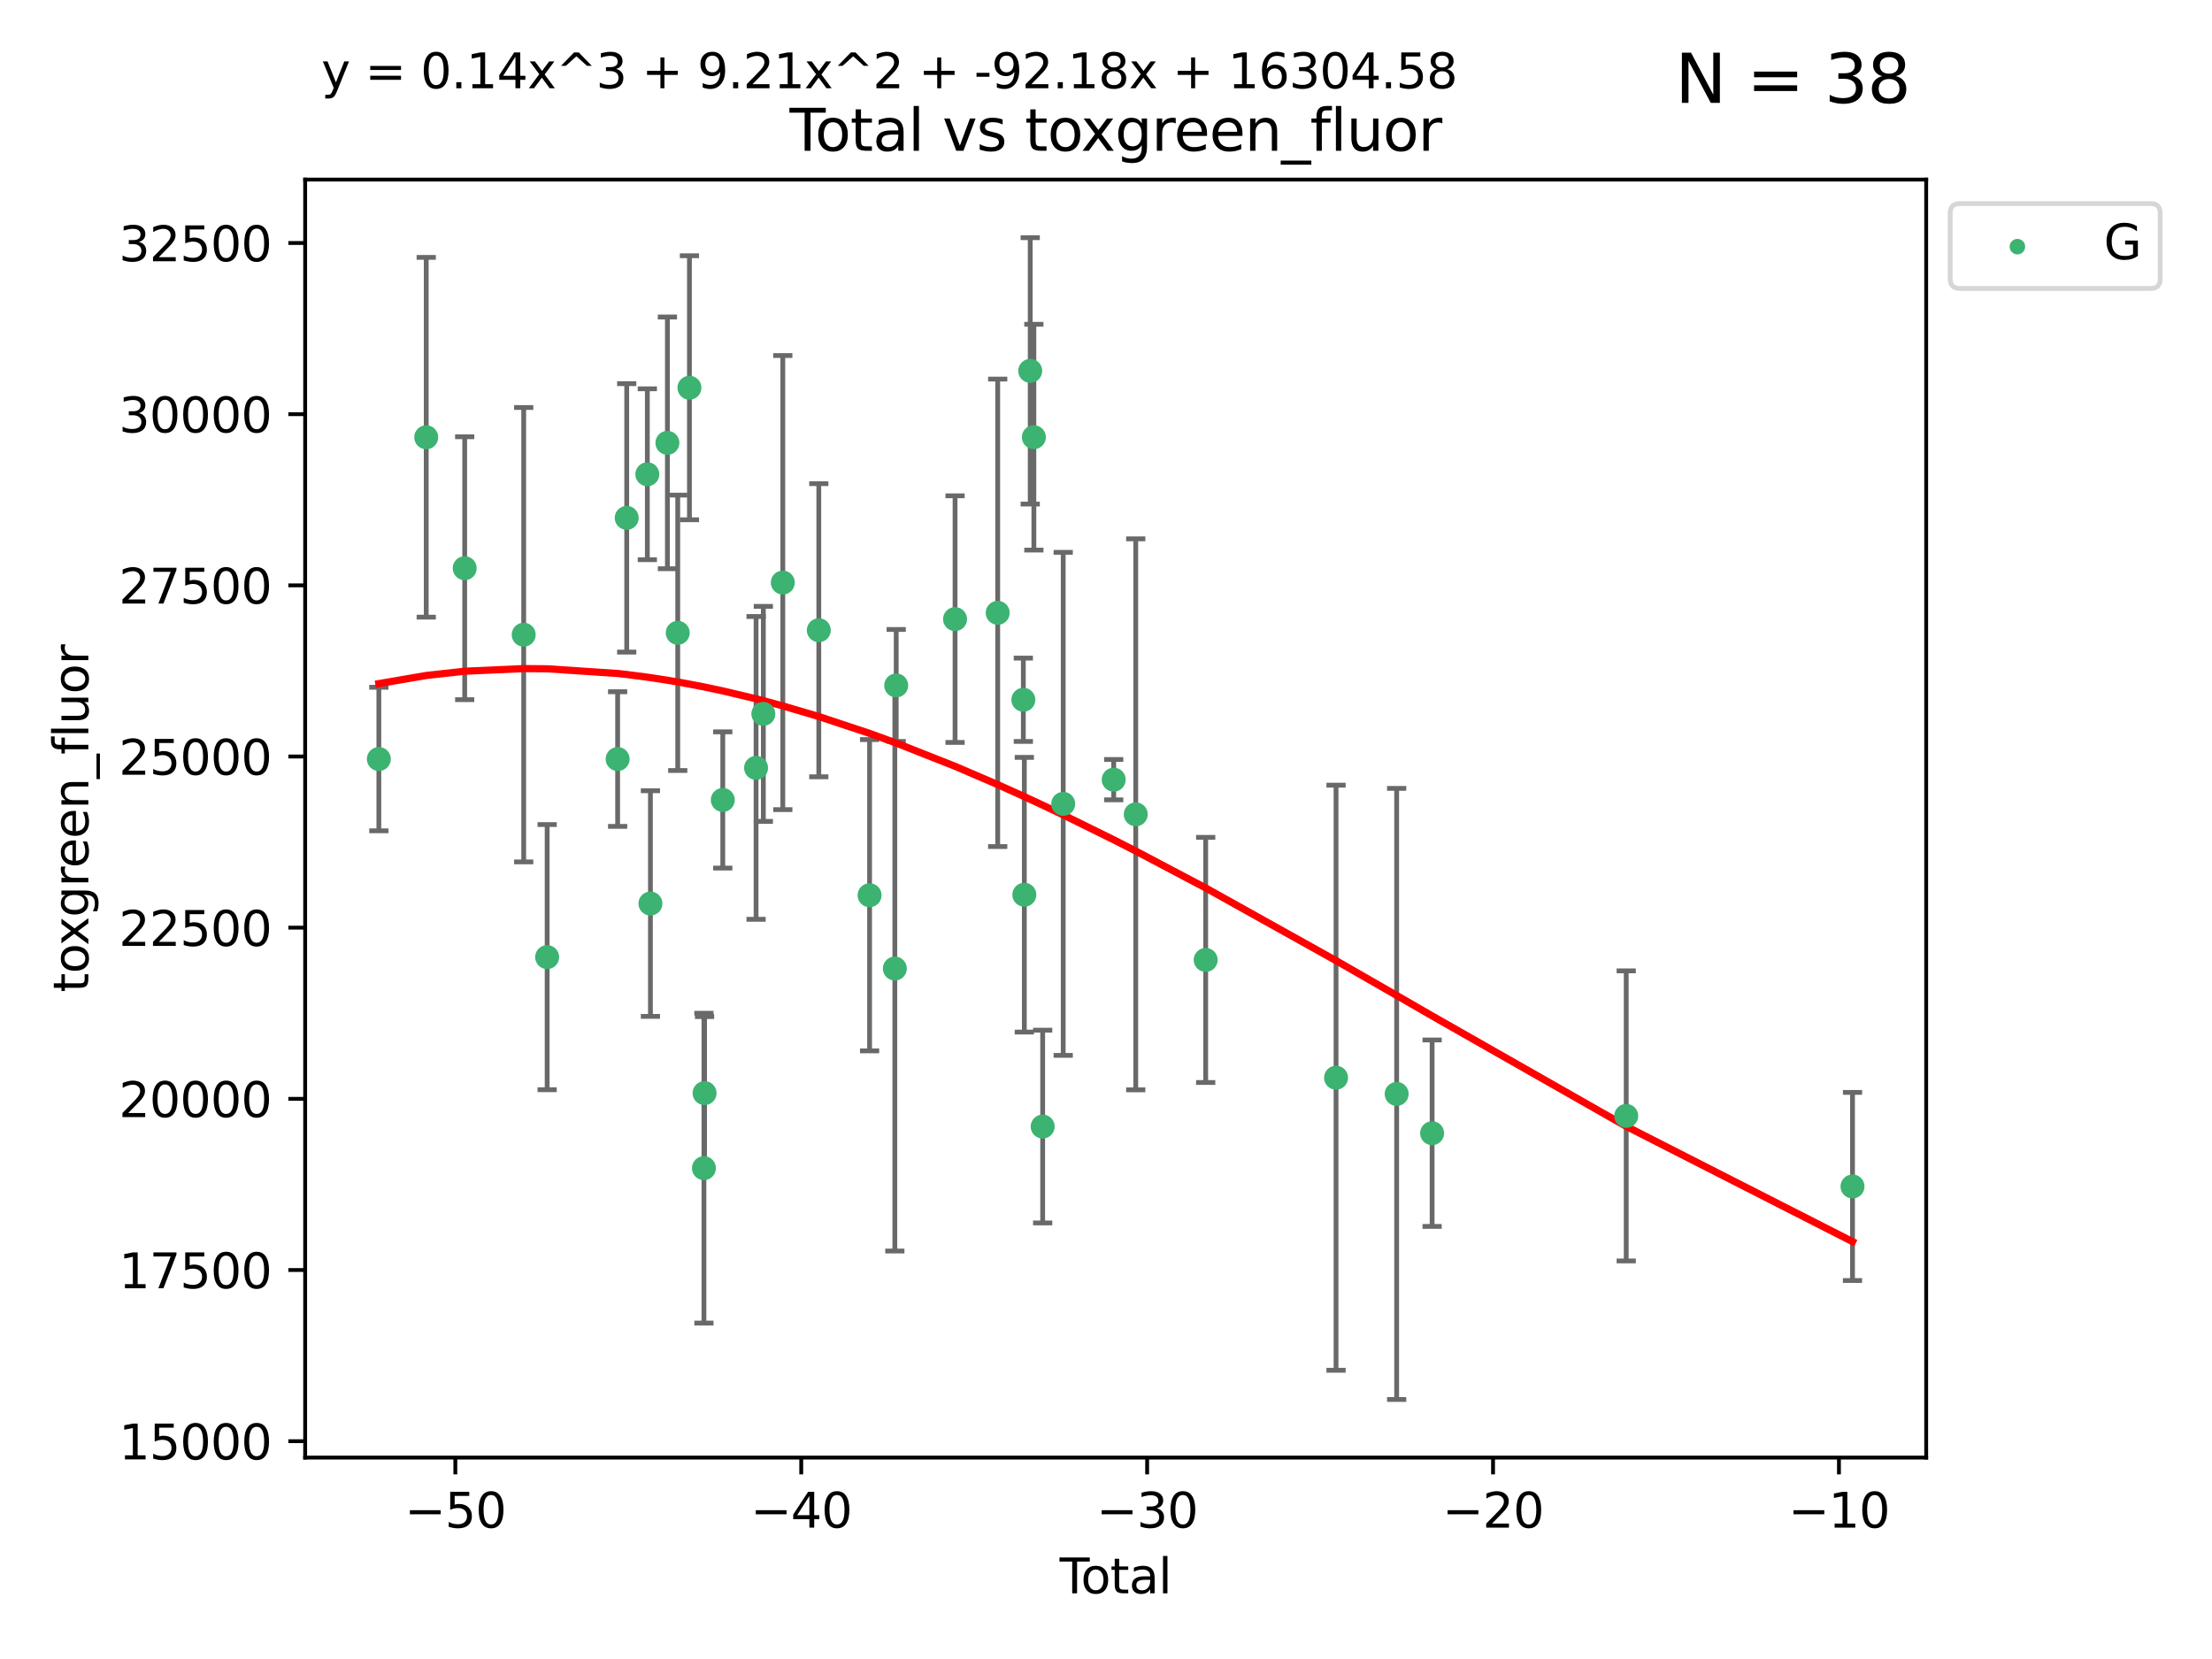 <?xml version="1.0" encoding="utf-8" standalone="no"?>
<!DOCTYPE svg PUBLIC "-//W3C//DTD SVG 1.1//EN"
  "http://www.w3.org/Graphics/SVG/1.1/DTD/svg11.dtd">
<svg xmlns:xlink="http://www.w3.org/1999/xlink" width="460.8pt" height="345.6pt" viewBox="0 0 460.8 345.6" xmlns="http://www.w3.org/2000/svg" version="1.1">
 <defs>
  <style type="text/css">*{stroke-linejoin: round; stroke-linecap: butt}</style>
 </defs>
 <g id="figure_1">
  <g id="patch_1">
   <path d="M 0 345.6 
L 460.8 345.6 
L 460.8 0 
L 0 0 
z
" style="fill: #ffffff"/>
  </g>
  <g id="axes_1">
   <g id="patch_2">
    <path d="M 63.571 303.64 
L 401.26 303.64 
L 401.26 37.411 
L 63.571 37.411 
z
" style="fill: #ffffff"/>
   </g>
   <g id="PathCollection_1">
    <defs>
     <path id="m72b410b4a4" d="M 0 1.118 
C 0.297 1.118 0.581 1 0.791 0.791 
C 1 0.581 1.118 0.297 1.118 0 
C 1.118 -0.297 1 -0.581 0.791 -0.791 
C 0.581 -1 0.297 -1.118 0 -1.118 
C -0.297 -1.118 -0.581 -1 -0.791 -0.791 
C -1 -0.581 -1.118 -0.297 -1.118 0 
C -1.118 0.297 -1 0.581 -0.791 0.791 
C -0.581 1 -0.297 1.118 0 1.118 
z
" style="stroke: #3cb371"/>
    </defs>
    <g clip-path="url(#pe66bef8795)">
     <use xlink:href="#m72b410b4a4" x="78.921" y="158.12" style="fill: #3cb371; stroke: #3cb371"/>
     <use xlink:href="#m72b410b4a4" x="88.792" y="91.091" style="fill: #3cb371; stroke: #3cb371"/>
     <use xlink:href="#m72b410b4a4" x="96.805" y="118.37" style="fill: #3cb371; stroke: #3cb371"/>
     <use xlink:href="#m72b410b4a4" x="109.096" y="132.218" style="fill: #3cb371; stroke: #3cb371"/>
     <use xlink:href="#m72b410b4a4" x="113.98" y="199.386" style="fill: #3cb371; stroke: #3cb371"/>
     <use xlink:href="#m72b410b4a4" x="128.664" y="158.123" style="fill: #3cb371; stroke: #3cb371"/>
     <use xlink:href="#m72b410b4a4" x="130.556" y="107.882" style="fill: #3cb371; stroke: #3cb371"/>
     <use xlink:href="#m72b410b4a4" x="134.852" y="98.795" style="fill: #3cb371; stroke: #3cb371"/>
     <use xlink:href="#m72b410b4a4" x="135.497" y="188.227" style="fill: #3cb371; stroke: #3cb371"/>
     <use xlink:href="#m72b410b4a4" x="139.033" y="92.253" style="fill: #3cb371; stroke: #3cb371"/>
     <use xlink:href="#m72b410b4a4" x="141.185" y="131.827" style="fill: #3cb371; stroke: #3cb371"/>
     <use xlink:href="#m72b410b4a4" x="143.623" y="80.774" style="fill: #3cb371; stroke: #3cb371"/>
     <use xlink:href="#m72b410b4a4" x="146.642" y="243.35" style="fill: #3cb371; stroke: #3cb371"/>
     <use xlink:href="#m72b410b4a4" x="146.775" y="227.716" style="fill: #3cb371; stroke: #3cb371"/>
     <use xlink:href="#m72b410b4a4" x="150.568" y="166.645" style="fill: #3cb371; stroke: #3cb371"/>
     <use xlink:href="#m72b410b4a4" x="157.504" y="159.966" style="fill: #3cb371; stroke: #3cb371"/>
     <use xlink:href="#m72b410b4a4" x="159.019" y="148.714" style="fill: #3cb371; stroke: #3cb371"/>
     <use xlink:href="#m72b410b4a4" x="163.072" y="121.362" style="fill: #3cb371; stroke: #3cb371"/>
     <use xlink:href="#m72b410b4a4" x="170.572" y="131.288" style="fill: #3cb371; stroke: #3cb371"/>
     <use xlink:href="#m72b410b4a4" x="181.15" y="186.492" style="fill: #3cb371; stroke: #3cb371"/>
     <use xlink:href="#m72b410b4a4" x="186.412" y="201.766" style="fill: #3cb371; stroke: #3cb371"/>
     <use xlink:href="#m72b410b4a4" x="186.695" y="142.792" style="fill: #3cb371; stroke: #3cb371"/>
     <use xlink:href="#m72b410b4a4" x="198.955" y="128.973" style="fill: #3cb371; stroke: #3cb371"/>
     <use xlink:href="#m72b410b4a4" x="207.84" y="127.661" style="fill: #3cb371; stroke: #3cb371"/>
     <use xlink:href="#m72b410b4a4" x="213.179" y="145.776" style="fill: #3cb371; stroke: #3cb371"/>
     <use xlink:href="#m72b410b4a4" x="213.387" y="186.388" style="fill: #3cb371; stroke: #3cb371"/>
     <use xlink:href="#m72b410b4a4" x="214.613" y="77.259" style="fill: #3cb371; stroke: #3cb371"/>
     <use xlink:href="#m72b410b4a4" x="215.374" y="91.076" style="fill: #3cb371; stroke: #3cb371"/>
     <use xlink:href="#m72b410b4a4" x="217.208" y="234.684" style="fill: #3cb371; stroke: #3cb371"/>
     <use xlink:href="#m72b410b4a4" x="221.485" y="167.457" style="fill: #3cb371; stroke: #3cb371"/>
     <use xlink:href="#m72b410b4a4" x="232.007" y="162.419" style="fill: #3cb371; stroke: #3cb371"/>
     <use xlink:href="#m72b410b4a4" x="236.597" y="169.642" style="fill: #3cb371; stroke: #3cb371"/>
     <use xlink:href="#m72b410b4a4" x="251.167" y="199.969" style="fill: #3cb371; stroke: #3cb371"/>
     <use xlink:href="#m72b410b4a4" x="278.321" y="224.508" style="fill: #3cb371; stroke: #3cb371"/>
     <use xlink:href="#m72b410b4a4" x="290.95" y="227.887" style="fill: #3cb371; stroke: #3cb371"/>
     <use xlink:href="#m72b410b4a4" x="298.336" y="236.065" style="fill: #3cb371; stroke: #3cb371"/>
     <use xlink:href="#m72b410b4a4" x="338.77" y="232.46" style="fill: #3cb371; stroke: #3cb371"/>
     <use xlink:href="#m72b410b4a4" x="385.911" y="247.161" style="fill: #3cb371; stroke: #3cb371"/>
    </g>
   </g>
   <g id="matplotlib.axis_1">
    <g id="xtick_1">
     <g id="line2d_1">
      <defs>
       <path id="m3bac4d9c6a" d="M 0 0 
L 0 3.5 
" style="stroke: #000000; stroke-width: 0.8"/>
      </defs>
      <g>
       <use xlink:href="#m3bac4d9c6a" x="94.856" y="303.64" style="stroke: #000000; stroke-width: 0.8"/>
      </g>
     </g>
     <g id="text_1">
      <!-- −50 -->
      <g transform="translate(84.304 318.238)scale(0.1 -0.1)">
       <defs>
        <path id="DejaVuSans-2212" d="M 678 2272 
L 4684 2272 
L 4684 1741 
L 678 1741 
L 678 2272 
z
" transform="scale(0.016)"/>
        <path id="DejaVuSans-35" d="M 691 4666 
L 3169 4666 
L 3169 4134 
L 1269 4134 
L 1269 2991 
Q 1406 3038 1543 3061 
Q 1681 3084 1819 3084 
Q 2600 3084 3056 2656 
Q 3513 2228 3513 1497 
Q 3513 744 3044 326 
Q 2575 -91 1722 -91 
Q 1428 -91 1123 -41 
Q 819 9 494 109 
L 494 744 
Q 775 591 1075 516 
Q 1375 441 1709 441 
Q 2250 441 2565 725 
Q 2881 1009 2881 1497 
Q 2881 1984 2565 2268 
Q 2250 2553 1709 2553 
Q 1456 2553 1204 2497 
Q 953 2441 691 2322 
L 691 4666 
z
" transform="scale(0.016)"/>
        <path id="DejaVuSans-30" d="M 2034 4250 
Q 1547 4250 1301 3770 
Q 1056 3291 1056 2328 
Q 1056 1369 1301 889 
Q 1547 409 2034 409 
Q 2525 409 2770 889 
Q 3016 1369 3016 2328 
Q 3016 3291 2770 3770 
Q 2525 4250 2034 4250 
z
M 2034 4750 
Q 2819 4750 3233 4129 
Q 3647 3509 3647 2328 
Q 3647 1150 3233 529 
Q 2819 -91 2034 -91 
Q 1250 -91 836 529 
Q 422 1150 422 2328 
Q 422 3509 836 4129 
Q 1250 4750 2034 4750 
z
" transform="scale(0.016)"/>
       </defs>
       <use xlink:href="#DejaVuSans-2212"/>
       <use xlink:href="#DejaVuSans-35" x="83.789"/>
       <use xlink:href="#DejaVuSans-30" x="147.412"/>
      </g>
     </g>
    </g>
    <g id="xtick_2">
     <g id="line2d_2">
      <g>
       <use xlink:href="#m3bac4d9c6a" x="166.914" y="303.64" style="stroke: #000000; stroke-width: 0.8"/>
      </g>
     </g>
     <g id="text_2">
      <!-- −40 -->
      <g transform="translate(156.361 318.238)scale(0.1 -0.1)">
       <defs>
        <path id="DejaVuSans-34" d="M 2419 4116 
L 825 1625 
L 2419 1625 
L 2419 4116 
z
M 2253 4666 
L 3047 4666 
L 3047 1625 
L 3713 1625 
L 3713 1100 
L 3047 1100 
L 3047 0 
L 2419 0 
L 2419 1100 
L 313 1100 
L 313 1709 
L 2253 4666 
z
" transform="scale(0.016)"/>
       </defs>
       <use xlink:href="#DejaVuSans-2212"/>
       <use xlink:href="#DejaVuSans-34" x="83.789"/>
       <use xlink:href="#DejaVuSans-30" x="147.412"/>
      </g>
     </g>
    </g>
    <g id="xtick_3">
     <g id="line2d_3">
      <g>
       <use xlink:href="#m3bac4d9c6a" x="238.971" y="303.64" style="stroke: #000000; stroke-width: 0.8"/>
      </g>
     </g>
     <g id="text_3">
      <!-- −30 -->
      <g transform="translate(228.419 318.238)scale(0.1 -0.1)">
       <defs>
        <path id="DejaVuSans-33" d="M 2597 2516 
Q 3050 2419 3304 2112 
Q 3559 1806 3559 1356 
Q 3559 666 3084 287 
Q 2609 -91 1734 -91 
Q 1441 -91 1130 -33 
Q 819 25 488 141 
L 488 750 
Q 750 597 1062 519 
Q 1375 441 1716 441 
Q 2309 441 2620 675 
Q 2931 909 2931 1356 
Q 2931 1769 2642 2001 
Q 2353 2234 1838 2234 
L 1294 2234 
L 1294 2753 
L 1863 2753 
Q 2328 2753 2575 2939 
Q 2822 3125 2822 3475 
Q 2822 3834 2567 4026 
Q 2313 4219 1838 4219 
Q 1578 4219 1281 4162 
Q 984 4106 628 3988 
L 628 4550 
Q 988 4650 1302 4700 
Q 1616 4750 1894 4750 
Q 2613 4750 3031 4423 
Q 3450 4097 3450 3541 
Q 3450 3153 3228 2886 
Q 3006 2619 2597 2516 
z
" transform="scale(0.016)"/>
       </defs>
       <use xlink:href="#DejaVuSans-2212"/>
       <use xlink:href="#DejaVuSans-33" x="83.789"/>
       <use xlink:href="#DejaVuSans-30" x="147.412"/>
      </g>
     </g>
    </g>
    <g id="xtick_4">
     <g id="line2d_4">
      <g>
       <use xlink:href="#m3bac4d9c6a" x="311.029" y="303.64" style="stroke: #000000; stroke-width: 0.8"/>
      </g>
     </g>
     <g id="text_4">
      <!-- −20 -->
      <g transform="translate(300.476 318.238)scale(0.1 -0.1)">
       <defs>
        <path id="DejaVuSans-32" d="M 1228 531 
L 3431 531 
L 3431 0 
L 469 0 
L 469 531 
Q 828 903 1448 1529 
Q 2069 2156 2228 2338 
Q 2531 2678 2651 2914 
Q 2772 3150 2772 3378 
Q 2772 3750 2511 3984 
Q 2250 4219 1831 4219 
Q 1534 4219 1204 4116 
Q 875 4013 500 3803 
L 500 4441 
Q 881 4594 1212 4672 
Q 1544 4750 1819 4750 
Q 2544 4750 2975 4387 
Q 3406 4025 3406 3419 
Q 3406 3131 3298 2873 
Q 3191 2616 2906 2266 
Q 2828 2175 2409 1742 
Q 1991 1309 1228 531 
z
" transform="scale(0.016)"/>
       </defs>
       <use xlink:href="#DejaVuSans-2212"/>
       <use xlink:href="#DejaVuSans-32" x="83.789"/>
       <use xlink:href="#DejaVuSans-30" x="147.412"/>
      </g>
     </g>
    </g>
    <g id="xtick_5">
     <g id="line2d_5">
      <g>
       <use xlink:href="#m3bac4d9c6a" x="383.086" y="303.64" style="stroke: #000000; stroke-width: 0.8"/>
      </g>
     </g>
     <g id="text_5">
      <!-- −10 -->
      <g transform="translate(372.534 318.238)scale(0.1 -0.1)">
       <defs>
        <path id="DejaVuSans-31" d="M 794 531 
L 1825 531 
L 1825 4091 
L 703 3866 
L 703 4441 
L 1819 4666 
L 2450 4666 
L 2450 531 
L 3481 531 
L 3481 0 
L 794 0 
L 794 531 
z
" transform="scale(0.016)"/>
       </defs>
       <use xlink:href="#DejaVuSans-2212"/>
       <use xlink:href="#DejaVuSans-31" x="83.789"/>
       <use xlink:href="#DejaVuSans-30" x="147.412"/>
      </g>
     </g>
    </g>
    <g id="text_6">
     <!-- Total -->
     <g transform="translate(220.739 331.917)scale(0.1 -0.1)">
      <defs>
       <path id="DejaVuSans-54" d="M -19 4666 
L 3928 4666 
L 3928 4134 
L 2272 4134 
L 2272 0 
L 1638 0 
L 1638 4134 
L -19 4134 
L -19 4666 
z
" transform="scale(0.016)"/>
       <path id="DejaVuSans-6f" d="M 1959 3097 
Q 1497 3097 1228 2736 
Q 959 2375 959 1747 
Q 959 1119 1226 758 
Q 1494 397 1959 397 
Q 2419 397 2687 759 
Q 2956 1122 2956 1747 
Q 2956 2369 2687 2733 
Q 2419 3097 1959 3097 
z
M 1959 3584 
Q 2709 3584 3137 3096 
Q 3566 2609 3566 1747 
Q 3566 888 3137 398 
Q 2709 -91 1959 -91 
Q 1206 -91 779 398 
Q 353 888 353 1747 
Q 353 2609 779 3096 
Q 1206 3584 1959 3584 
z
" transform="scale(0.016)"/>
       <path id="DejaVuSans-74" d="M 1172 4494 
L 1172 3500 
L 2356 3500 
L 2356 3053 
L 1172 3053 
L 1172 1153 
Q 1172 725 1289 603 
Q 1406 481 1766 481 
L 2356 481 
L 2356 0 
L 1766 0 
Q 1100 0 847 248 
Q 594 497 594 1153 
L 594 3053 
L 172 3053 
L 172 3500 
L 594 3500 
L 594 4494 
L 1172 4494 
z
" transform="scale(0.016)"/>
       <path id="DejaVuSans-61" d="M 2194 1759 
Q 1497 1759 1228 1600 
Q 959 1441 959 1056 
Q 959 750 1161 570 
Q 1363 391 1709 391 
Q 2188 391 2477 730 
Q 2766 1069 2766 1631 
L 2766 1759 
L 2194 1759 
z
M 3341 1997 
L 3341 0 
L 2766 0 
L 2766 531 
Q 2569 213 2275 61 
Q 1981 -91 1556 -91 
Q 1019 -91 701 211 
Q 384 513 384 1019 
Q 384 1609 779 1909 
Q 1175 2209 1959 2209 
L 2766 2209 
L 2766 2266 
Q 2766 2663 2505 2880 
Q 2244 3097 1772 3097 
Q 1472 3097 1187 3025 
Q 903 2953 641 2809 
L 641 3341 
Q 956 3463 1253 3523 
Q 1550 3584 1831 3584 
Q 2591 3584 2966 3190 
Q 3341 2797 3341 1997 
z
" transform="scale(0.016)"/>
       <path id="DejaVuSans-6c" d="M 603 4863 
L 1178 4863 
L 1178 0 
L 603 0 
L 603 4863 
z
" transform="scale(0.016)"/>
      </defs>
      <use xlink:href="#DejaVuSans-54"/>
      <use xlink:href="#DejaVuSans-6f" x="44.084"/>
      <use xlink:href="#DejaVuSans-74" x="105.266"/>
      <use xlink:href="#DejaVuSans-61" x="144.475"/>
      <use xlink:href="#DejaVuSans-6c" x="205.754"/>
     </g>
    </g>
   </g>
   <g id="matplotlib.axis_2">
    <g id="ytick_1">
     <g id="line2d_6">
      <defs>
       <path id="m266302a7b0" d="M 0 0 
L -3.5 0 
" style="stroke: #000000; stroke-width: 0.8"/>
      </defs>
      <g>
       <use xlink:href="#m266302a7b0" x="63.571" y="300.223" style="stroke: #000000; stroke-width: 0.8"/>
      </g>
     </g>
     <g id="text_7">
      <!-- 15000 -->
      <g transform="translate(24.759 304.022)scale(0.1 -0.1)">
       <use xlink:href="#DejaVuSans-31"/>
       <use xlink:href="#DejaVuSans-35" x="63.623"/>
       <use xlink:href="#DejaVuSans-30" x="127.246"/>
       <use xlink:href="#DejaVuSans-30" x="190.869"/>
       <use xlink:href="#DejaVuSans-30" x="254.492"/>
      </g>
     </g>
    </g>
    <g id="ytick_2">
     <g id="line2d_7">
      <g>
       <use xlink:href="#m266302a7b0" x="63.571" y="264.566" style="stroke: #000000; stroke-width: 0.8"/>
      </g>
     </g>
     <g id="text_8">
      <!-- 17500 -->
      <g transform="translate(24.759 268.365)scale(0.1 -0.1)">
       <defs>
        <path id="DejaVuSans-37" d="M 525 4666 
L 3525 4666 
L 3525 4397 
L 1831 0 
L 1172 0 
L 2766 4134 
L 525 4134 
L 525 4666 
z
" transform="scale(0.016)"/>
       </defs>
       <use xlink:href="#DejaVuSans-31"/>
       <use xlink:href="#DejaVuSans-37" x="63.623"/>
       <use xlink:href="#DejaVuSans-35" x="127.246"/>
       <use xlink:href="#DejaVuSans-30" x="190.869"/>
       <use xlink:href="#DejaVuSans-30" x="254.492"/>
      </g>
     </g>
    </g>
    <g id="ytick_3">
     <g id="line2d_8">
      <g>
       <use xlink:href="#m266302a7b0" x="63.571" y="228.908" style="stroke: #000000; stroke-width: 0.8"/>
      </g>
     </g>
     <g id="text_9">
      <!-- 20000 -->
      <g transform="translate(24.759 232.707)scale(0.1 -0.1)">
       <use xlink:href="#DejaVuSans-32"/>
       <use xlink:href="#DejaVuSans-30" x="63.623"/>
       <use xlink:href="#DejaVuSans-30" x="127.246"/>
       <use xlink:href="#DejaVuSans-30" x="190.869"/>
       <use xlink:href="#DejaVuSans-30" x="254.492"/>
      </g>
     </g>
    </g>
    <g id="ytick_4">
     <g id="line2d_9">
      <g>
       <use xlink:href="#m266302a7b0" x="63.571" y="193.251" style="stroke: #000000; stroke-width: 0.8"/>
      </g>
     </g>
     <g id="text_10">
      <!-- 22500 -->
      <g transform="translate(24.759 197.05)scale(0.1 -0.1)">
       <use xlink:href="#DejaVuSans-32"/>
       <use xlink:href="#DejaVuSans-32" x="63.623"/>
       <use xlink:href="#DejaVuSans-35" x="127.246"/>
       <use xlink:href="#DejaVuSans-30" x="190.869"/>
       <use xlink:href="#DejaVuSans-30" x="254.492"/>
      </g>
     </g>
    </g>
    <g id="ytick_5">
     <g id="line2d_10">
      <g>
       <use xlink:href="#m266302a7b0" x="63.571" y="157.593" style="stroke: #000000; stroke-width: 0.8"/>
      </g>
     </g>
     <g id="text_11">
      <!-- 25000 -->
      <g transform="translate(24.759 161.392)scale(0.1 -0.1)">
       <use xlink:href="#DejaVuSans-32"/>
       <use xlink:href="#DejaVuSans-35" x="63.623"/>
       <use xlink:href="#DejaVuSans-30" x="127.246"/>
       <use xlink:href="#DejaVuSans-30" x="190.869"/>
       <use xlink:href="#DejaVuSans-30" x="254.492"/>
      </g>
     </g>
    </g>
    <g id="ytick_6">
     <g id="line2d_11">
      <g>
       <use xlink:href="#m266302a7b0" x="63.571" y="121.935" style="stroke: #000000; stroke-width: 0.8"/>
      </g>
     </g>
     <g id="text_12">
      <!-- 27500 -->
      <g transform="translate(24.759 125.735)scale(0.1 -0.1)">
       <use xlink:href="#DejaVuSans-32"/>
       <use xlink:href="#DejaVuSans-37" x="63.623"/>
       <use xlink:href="#DejaVuSans-35" x="127.246"/>
       <use xlink:href="#DejaVuSans-30" x="190.869"/>
       <use xlink:href="#DejaVuSans-30" x="254.492"/>
      </g>
     </g>
    </g>
    <g id="ytick_7">
     <g id="line2d_12">
      <g>
       <use xlink:href="#m266302a7b0" x="63.571" y="86.278" style="stroke: #000000; stroke-width: 0.8"/>
      </g>
     </g>
     <g id="text_13">
      <!-- 30000 -->
      <g transform="translate(24.759 90.077)scale(0.1 -0.1)">
       <use xlink:href="#DejaVuSans-33"/>
       <use xlink:href="#DejaVuSans-30" x="63.623"/>
       <use xlink:href="#DejaVuSans-30" x="127.246"/>
       <use xlink:href="#DejaVuSans-30" x="190.869"/>
       <use xlink:href="#DejaVuSans-30" x="254.492"/>
      </g>
     </g>
    </g>
    <g id="ytick_8">
     <g id="line2d_13">
      <g>
       <use xlink:href="#m266302a7b0" x="63.571" y="50.62" style="stroke: #000000; stroke-width: 0.8"/>
      </g>
     </g>
     <g id="text_14">
      <!-- 32500 -->
      <g transform="translate(24.759 54.42)scale(0.1 -0.1)">
       <use xlink:href="#DejaVuSans-33"/>
       <use xlink:href="#DejaVuSans-32" x="63.623"/>
       <use xlink:href="#DejaVuSans-35" x="127.246"/>
       <use xlink:href="#DejaVuSans-30" x="190.869"/>
       <use xlink:href="#DejaVuSans-30" x="254.492"/>
      </g>
     </g>
    </g>
    <g id="text_15">
     <!-- toxgreen_fluor -->
     <g transform="translate(18.401 206.72)rotate(-90)scale(0.1 -0.1)">
      <defs>
       <path id="DejaVuSans-78" d="M 3513 3500 
L 2247 1797 
L 3578 0 
L 2900 0 
L 1881 1375 
L 863 0 
L 184 0 
L 1544 1831 
L 300 3500 
L 978 3500 
L 1906 2253 
L 2834 3500 
L 3513 3500 
z
" transform="scale(0.016)"/>
       <path id="DejaVuSans-67" d="M 2906 1791 
Q 2906 2416 2648 2759 
Q 2391 3103 1925 3103 
Q 1463 3103 1205 2759 
Q 947 2416 947 1791 
Q 947 1169 1205 825 
Q 1463 481 1925 481 
Q 2391 481 2648 825 
Q 2906 1169 2906 1791 
z
M 3481 434 
Q 3481 -459 3084 -895 
Q 2688 -1331 1869 -1331 
Q 1566 -1331 1297 -1286 
Q 1028 -1241 775 -1147 
L 775 -588 
Q 1028 -725 1275 -790 
Q 1522 -856 1778 -856 
Q 2344 -856 2625 -561 
Q 2906 -266 2906 331 
L 2906 616 
Q 2728 306 2450 153 
Q 2172 0 1784 0 
Q 1141 0 747 490 
Q 353 981 353 1791 
Q 353 2603 747 3093 
Q 1141 3584 1784 3584 
Q 2172 3584 2450 3431 
Q 2728 3278 2906 2969 
L 2906 3500 
L 3481 3500 
L 3481 434 
z
" transform="scale(0.016)"/>
       <path id="DejaVuSans-72" d="M 2631 2963 
Q 2534 3019 2420 3045 
Q 2306 3072 2169 3072 
Q 1681 3072 1420 2755 
Q 1159 2438 1159 1844 
L 1159 0 
L 581 0 
L 581 3500 
L 1159 3500 
L 1159 2956 
Q 1341 3275 1631 3429 
Q 1922 3584 2338 3584 
Q 2397 3584 2469 3576 
Q 2541 3569 2628 3553 
L 2631 2963 
z
" transform="scale(0.016)"/>
       <path id="DejaVuSans-65" d="M 3597 1894 
L 3597 1613 
L 953 1613 
Q 991 1019 1311 708 
Q 1631 397 2203 397 
Q 2534 397 2845 478 
Q 3156 559 3463 722 
L 3463 178 
Q 3153 47 2828 -22 
Q 2503 -91 2169 -91 
Q 1331 -91 842 396 
Q 353 884 353 1716 
Q 353 2575 817 3079 
Q 1281 3584 2069 3584 
Q 2775 3584 3186 3129 
Q 3597 2675 3597 1894 
z
M 3022 2063 
Q 3016 2534 2758 2815 
Q 2500 3097 2075 3097 
Q 1594 3097 1305 2825 
Q 1016 2553 972 2059 
L 3022 2063 
z
" transform="scale(0.016)"/>
       <path id="DejaVuSans-6e" d="M 3513 2113 
L 3513 0 
L 2938 0 
L 2938 2094 
Q 2938 2591 2744 2837 
Q 2550 3084 2163 3084 
Q 1697 3084 1428 2787 
Q 1159 2491 1159 1978 
L 1159 0 
L 581 0 
L 581 3500 
L 1159 3500 
L 1159 2956 
Q 1366 3272 1645 3428 
Q 1925 3584 2291 3584 
Q 2894 3584 3203 3211 
Q 3513 2838 3513 2113 
z
" transform="scale(0.016)"/>
       <path id="DejaVuSans-5f" d="M 3263 -1063 
L 3263 -1509 
L -63 -1509 
L -63 -1063 
L 3263 -1063 
z
" transform="scale(0.016)"/>
       <path id="DejaVuSans-66" d="M 2375 4863 
L 2375 4384 
L 1825 4384 
Q 1516 4384 1395 4259 
Q 1275 4134 1275 3809 
L 1275 3500 
L 2222 3500 
L 2222 3053 
L 1275 3053 
L 1275 0 
L 697 0 
L 697 3053 
L 147 3053 
L 147 3500 
L 697 3500 
L 697 3744 
Q 697 4328 969 4595 
Q 1241 4863 1831 4863 
L 2375 4863 
z
" transform="scale(0.016)"/>
       <path id="DejaVuSans-75" d="M 544 1381 
L 544 3500 
L 1119 3500 
L 1119 1403 
Q 1119 906 1312 657 
Q 1506 409 1894 409 
Q 2359 409 2629 706 
Q 2900 1003 2900 1516 
L 2900 3500 
L 3475 3500 
L 3475 0 
L 2900 0 
L 2900 538 
Q 2691 219 2414 64 
Q 2138 -91 1772 -91 
Q 1169 -91 856 284 
Q 544 659 544 1381 
z
M 1991 3584 
L 1991 3584 
z
" transform="scale(0.016)"/>
      </defs>
      <use xlink:href="#DejaVuSans-74"/>
      <use xlink:href="#DejaVuSans-6f" x="39.209"/>
      <use xlink:href="#DejaVuSans-78" x="97.266"/>
      <use xlink:href="#DejaVuSans-67" x="156.445"/>
      <use xlink:href="#DejaVuSans-72" x="219.922"/>
      <use xlink:href="#DejaVuSans-65" x="258.785"/>
      <use xlink:href="#DejaVuSans-65" x="320.309"/>
      <use xlink:href="#DejaVuSans-6e" x="381.832"/>
      <use xlink:href="#DejaVuSans-5f" x="445.211"/>
      <use xlink:href="#DejaVuSans-66" x="495.211"/>
      <use xlink:href="#DejaVuSans-6c" x="530.416"/>
      <use xlink:href="#DejaVuSans-75" x="558.199"/>
      <use xlink:href="#DejaVuSans-6f" x="621.578"/>
      <use xlink:href="#DejaVuSans-72" x="682.76"/>
     </g>
    </g>
   </g>
   <g id="LineCollection_1">
    <path d="M 78.921 173.073 
L 78.921 143.168 
" clip-path="url(#pe66bef8795)" style="fill: none; stroke: #696969"/>
    <path d="M 88.792 128.563 
L 88.792 53.62 
" clip-path="url(#pe66bef8795)" style="fill: none; stroke: #696969"/>
    <path d="M 96.805 145.753 
L 96.805 90.988 
" clip-path="url(#pe66bef8795)" style="fill: none; stroke: #696969"/>
    <path d="M 109.096 179.547 
L 109.096 84.889 
" clip-path="url(#pe66bef8795)" style="fill: none; stroke: #696969"/>
    <path d="M 113.98 227.007 
L 113.98 171.764 
" clip-path="url(#pe66bef8795)" style="fill: none; stroke: #696969"/>
    <path d="M 128.664 172.145 
L 128.664 144.102 
" clip-path="url(#pe66bef8795)" style="fill: none; stroke: #696969"/>
    <path d="M 130.556 135.845 
L 130.556 79.919 
" clip-path="url(#pe66bef8795)" style="fill: none; stroke: #696969"/>
    <path d="M 134.852 116.597 
L 134.852 80.993 
" clip-path="url(#pe66bef8795)" style="fill: none; stroke: #696969"/>
    <path d="M 135.497 211.729 
L 135.497 164.724 
" clip-path="url(#pe66bef8795)" style="fill: none; stroke: #696969"/>
    <path d="M 139.033 118.473 
L 139.033 66.034 
" clip-path="url(#pe66bef8795)" style="fill: none; stroke: #696969"/>
    <path d="M 141.185 160.515 
L 141.185 103.139 
" clip-path="url(#pe66bef8795)" style="fill: none; stroke: #696969"/>
    <path d="M 143.623 108.274 
L 143.623 53.274 
" clip-path="url(#pe66bef8795)" style="fill: none; stroke: #696969"/>
    <path d="M 146.642 275.621 
L 146.642 211.08 
" clip-path="url(#pe66bef8795)" style="fill: none; stroke: #696969"/>
    <path d="M 146.775 243.655 
L 146.775 211.778 
" clip-path="url(#pe66bef8795)" style="fill: none; stroke: #696969"/>
    <path d="M 150.568 180.834 
L 150.568 152.456 
" clip-path="url(#pe66bef8795)" style="fill: none; stroke: #696969"/>
    <path d="M 157.504 191.509 
L 157.504 128.424 
" clip-path="url(#pe66bef8795)" style="fill: none; stroke: #696969"/>
    <path d="M 159.019 171.111 
L 159.019 126.317 
" clip-path="url(#pe66bef8795)" style="fill: none; stroke: #696969"/>
    <path d="M 163.072 168.659 
L 163.072 74.066 
" clip-path="url(#pe66bef8795)" style="fill: none; stroke: #696969"/>
    <path d="M 170.572 161.82 
L 170.572 100.756 
" clip-path="url(#pe66bef8795)" style="fill: none; stroke: #696969"/>
    <path d="M 181.15 218.918 
L 181.15 154.067 
" clip-path="url(#pe66bef8795)" style="fill: none; stroke: #696969"/>
    <path d="M 186.412 260.606 
L 186.412 142.926 
" clip-path="url(#pe66bef8795)" style="fill: none; stroke: #696969"/>
    <path d="M 186.695 154.452 
L 186.695 131.132 
" clip-path="url(#pe66bef8795)" style="fill: none; stroke: #696969"/>
    <path d="M 198.955 154.659 
L 198.955 103.287 
" clip-path="url(#pe66bef8795)" style="fill: none; stroke: #696969"/>
    <path d="M 207.84 176.351 
L 207.84 78.971 
" clip-path="url(#pe66bef8795)" style="fill: none; stroke: #696969"/>
    <path d="M 213.179 154.455 
L 213.179 137.098 
" clip-path="url(#pe66bef8795)" style="fill: none; stroke: #696969"/>
    <path d="M 213.387 214.996 
L 213.387 157.779 
" clip-path="url(#pe66bef8795)" style="fill: none; stroke: #696969"/>
    <path d="M 214.613 105.006 
L 214.613 49.513 
" clip-path="url(#pe66bef8795)" style="fill: none; stroke: #696969"/>
    <path d="M 215.374 114.594 
L 215.374 67.557 
" clip-path="url(#pe66bef8795)" style="fill: none; stroke: #696969"/>
    <path d="M 217.208 254.763 
L 217.208 214.606 
" clip-path="url(#pe66bef8795)" style="fill: none; stroke: #696969"/>
    <path d="M 221.485 219.853 
L 221.485 115.061 
" clip-path="url(#pe66bef8795)" style="fill: none; stroke: #696969"/>
    <path d="M 232.007 166.621 
L 232.007 158.217 
" clip-path="url(#pe66bef8795)" style="fill: none; stroke: #696969"/>
    <path d="M 236.597 227.034 
L 236.597 112.25 
" clip-path="url(#pe66bef8795)" style="fill: none; stroke: #696969"/>
    <path d="M 251.167 225.502 
L 251.167 174.435 
" clip-path="url(#pe66bef8795)" style="fill: none; stroke: #696969"/>
    <path d="M 278.321 285.451 
L 278.321 163.564 
" clip-path="url(#pe66bef8795)" style="fill: none; stroke: #696969"/>
    <path d="M 290.95 291.539 
L 290.95 164.235 
" clip-path="url(#pe66bef8795)" style="fill: none; stroke: #696969"/>
    <path d="M 298.336 255.485 
L 298.336 216.646 
" clip-path="url(#pe66bef8795)" style="fill: none; stroke: #696969"/>
    <path d="M 338.77 262.671 
L 338.77 202.249 
" clip-path="url(#pe66bef8795)" style="fill: none; stroke: #696969"/>
    <path d="M 385.911 266.753 
L 385.911 227.569 
" clip-path="url(#pe66bef8795)" style="fill: none; stroke: #696969"/>
   </g>
   <g id="line2d_14">
    <defs>
     <path id="m60706dbec3" d="M 2 0 
L -2 -0 
" style="stroke: #696969"/>
    </defs>
    <g clip-path="url(#pe66bef8795)">
     <use xlink:href="#m60706dbec3" x="78.921" y="173.073" style="fill: #696969; stroke: #696969"/>
     <use xlink:href="#m60706dbec3" x="88.792" y="128.563" style="fill: #696969; stroke: #696969"/>
     <use xlink:href="#m60706dbec3" x="96.805" y="145.753" style="fill: #696969; stroke: #696969"/>
     <use xlink:href="#m60706dbec3" x="109.096" y="179.547" style="fill: #696969; stroke: #696969"/>
     <use xlink:href="#m60706dbec3" x="113.98" y="227.007" style="fill: #696969; stroke: #696969"/>
     <use xlink:href="#m60706dbec3" x="128.664" y="172.145" style="fill: #696969; stroke: #696969"/>
     <use xlink:href="#m60706dbec3" x="130.556" y="135.845" style="fill: #696969; stroke: #696969"/>
     <use xlink:href="#m60706dbec3" x="134.852" y="116.597" style="fill: #696969; stroke: #696969"/>
     <use xlink:href="#m60706dbec3" x="135.497" y="211.729" style="fill: #696969; stroke: #696969"/>
     <use xlink:href="#m60706dbec3" x="139.033" y="118.473" style="fill: #696969; stroke: #696969"/>
     <use xlink:href="#m60706dbec3" x="141.185" y="160.515" style="fill: #696969; stroke: #696969"/>
     <use xlink:href="#m60706dbec3" x="143.623" y="108.274" style="fill: #696969; stroke: #696969"/>
     <use xlink:href="#m60706dbec3" x="146.642" y="275.621" style="fill: #696969; stroke: #696969"/>
     <use xlink:href="#m60706dbec3" x="146.775" y="243.655" style="fill: #696969; stroke: #696969"/>
     <use xlink:href="#m60706dbec3" x="150.568" y="180.834" style="fill: #696969; stroke: #696969"/>
     <use xlink:href="#m60706dbec3" x="157.504" y="191.509" style="fill: #696969; stroke: #696969"/>
     <use xlink:href="#m60706dbec3" x="159.019" y="171.111" style="fill: #696969; stroke: #696969"/>
     <use xlink:href="#m60706dbec3" x="163.072" y="168.659" style="fill: #696969; stroke: #696969"/>
     <use xlink:href="#m60706dbec3" x="170.572" y="161.82" style="fill: #696969; stroke: #696969"/>
     <use xlink:href="#m60706dbec3" x="181.15" y="218.918" style="fill: #696969; stroke: #696969"/>
     <use xlink:href="#m60706dbec3" x="186.412" y="260.606" style="fill: #696969; stroke: #696969"/>
     <use xlink:href="#m60706dbec3" x="186.695" y="154.452" style="fill: #696969; stroke: #696969"/>
     <use xlink:href="#m60706dbec3" x="198.955" y="154.659" style="fill: #696969; stroke: #696969"/>
     <use xlink:href="#m60706dbec3" x="207.84" y="176.351" style="fill: #696969; stroke: #696969"/>
     <use xlink:href="#m60706dbec3" x="213.179" y="154.455" style="fill: #696969; stroke: #696969"/>
     <use xlink:href="#m60706dbec3" x="213.387" y="214.996" style="fill: #696969; stroke: #696969"/>
     <use xlink:href="#m60706dbec3" x="214.613" y="105.006" style="fill: #696969; stroke: #696969"/>
     <use xlink:href="#m60706dbec3" x="215.374" y="114.594" style="fill: #696969; stroke: #696969"/>
     <use xlink:href="#m60706dbec3" x="217.208" y="254.763" style="fill: #696969; stroke: #696969"/>
     <use xlink:href="#m60706dbec3" x="221.485" y="219.853" style="fill: #696969; stroke: #696969"/>
     <use xlink:href="#m60706dbec3" x="232.007" y="166.621" style="fill: #696969; stroke: #696969"/>
     <use xlink:href="#m60706dbec3" x="236.597" y="227.034" style="fill: #696969; stroke: #696969"/>
     <use xlink:href="#m60706dbec3" x="251.167" y="225.502" style="fill: #696969; stroke: #696969"/>
     <use xlink:href="#m60706dbec3" x="278.321" y="285.451" style="fill: #696969; stroke: #696969"/>
     <use xlink:href="#m60706dbec3" x="290.95" y="291.539" style="fill: #696969; stroke: #696969"/>
     <use xlink:href="#m60706dbec3" x="298.336" y="255.485" style="fill: #696969; stroke: #696969"/>
     <use xlink:href="#m60706dbec3" x="338.77" y="262.671" style="fill: #696969; stroke: #696969"/>
     <use xlink:href="#m60706dbec3" x="385.911" y="266.753" style="fill: #696969; stroke: #696969"/>
    </g>
   </g>
   <g id="line2d_15">
    <g clip-path="url(#pe66bef8795)">
     <use xlink:href="#m60706dbec3" x="78.921" y="143.168" style="fill: #696969; stroke: #696969"/>
     <use xlink:href="#m60706dbec3" x="88.792" y="53.62" style="fill: #696969; stroke: #696969"/>
     <use xlink:href="#m60706dbec3" x="96.805" y="90.988" style="fill: #696969; stroke: #696969"/>
     <use xlink:href="#m60706dbec3" x="109.096" y="84.889" style="fill: #696969; stroke: #696969"/>
     <use xlink:href="#m60706dbec3" x="113.98" y="171.764" style="fill: #696969; stroke: #696969"/>
     <use xlink:href="#m60706dbec3" x="128.664" y="144.102" style="fill: #696969; stroke: #696969"/>
     <use xlink:href="#m60706dbec3" x="130.556" y="79.919" style="fill: #696969; stroke: #696969"/>
     <use xlink:href="#m60706dbec3" x="134.852" y="80.993" style="fill: #696969; stroke: #696969"/>
     <use xlink:href="#m60706dbec3" x="135.497" y="164.724" style="fill: #696969; stroke: #696969"/>
     <use xlink:href="#m60706dbec3" x="139.033" y="66.034" style="fill: #696969; stroke: #696969"/>
     <use xlink:href="#m60706dbec3" x="141.185" y="103.139" style="fill: #696969; stroke: #696969"/>
     <use xlink:href="#m60706dbec3" x="143.623" y="53.274" style="fill: #696969; stroke: #696969"/>
     <use xlink:href="#m60706dbec3" x="146.642" y="211.08" style="fill: #696969; stroke: #696969"/>
     <use xlink:href="#m60706dbec3" x="146.775" y="211.778" style="fill: #696969; stroke: #696969"/>
     <use xlink:href="#m60706dbec3" x="150.568" y="152.456" style="fill: #696969; stroke: #696969"/>
     <use xlink:href="#m60706dbec3" x="157.504" y="128.424" style="fill: #696969; stroke: #696969"/>
     <use xlink:href="#m60706dbec3" x="159.019" y="126.317" style="fill: #696969; stroke: #696969"/>
     <use xlink:href="#m60706dbec3" x="163.072" y="74.066" style="fill: #696969; stroke: #696969"/>
     <use xlink:href="#m60706dbec3" x="170.572" y="100.756" style="fill: #696969; stroke: #696969"/>
     <use xlink:href="#m60706dbec3" x="181.15" y="154.067" style="fill: #696969; stroke: #696969"/>
     <use xlink:href="#m60706dbec3" x="186.412" y="142.926" style="fill: #696969; stroke: #696969"/>
     <use xlink:href="#m60706dbec3" x="186.695" y="131.132" style="fill: #696969; stroke: #696969"/>
     <use xlink:href="#m60706dbec3" x="198.955" y="103.287" style="fill: #696969; stroke: #696969"/>
     <use xlink:href="#m60706dbec3" x="207.84" y="78.971" style="fill: #696969; stroke: #696969"/>
     <use xlink:href="#m60706dbec3" x="213.179" y="137.098" style="fill: #696969; stroke: #696969"/>
     <use xlink:href="#m60706dbec3" x="213.387" y="157.779" style="fill: #696969; stroke: #696969"/>
     <use xlink:href="#m60706dbec3" x="214.613" y="49.513" style="fill: #696969; stroke: #696969"/>
     <use xlink:href="#m60706dbec3" x="215.374" y="67.557" style="fill: #696969; stroke: #696969"/>
     <use xlink:href="#m60706dbec3" x="217.208" y="214.606" style="fill: #696969; stroke: #696969"/>
     <use xlink:href="#m60706dbec3" x="221.485" y="115.061" style="fill: #696969; stroke: #696969"/>
     <use xlink:href="#m60706dbec3" x="232.007" y="158.217" style="fill: #696969; stroke: #696969"/>
     <use xlink:href="#m60706dbec3" x="236.597" y="112.25" style="fill: #696969; stroke: #696969"/>
     <use xlink:href="#m60706dbec3" x="251.167" y="174.435" style="fill: #696969; stroke: #696969"/>
     <use xlink:href="#m60706dbec3" x="278.321" y="163.564" style="fill: #696969; stroke: #696969"/>
     <use xlink:href="#m60706dbec3" x="290.95" y="164.235" style="fill: #696969; stroke: #696969"/>
     <use xlink:href="#m60706dbec3" x="298.336" y="216.646" style="fill: #696969; stroke: #696969"/>
     <use xlink:href="#m60706dbec3" x="338.77" y="202.249" style="fill: #696969; stroke: #696969"/>
     <use xlink:href="#m60706dbec3" x="385.911" y="227.569" style="fill: #696969; stroke: #696969"/>
    </g>
   </g>
   <g id="line2d_16">
    <path d="M 78.921 142.41 
L 88.792 140.715 
L 96.805 139.828 
L 109.096 139.279 
L 113.98 139.322 
L 128.664 140.296 
L 130.556 140.51 
L 134.852 141.069 
L 135.497 141.161 
L 139.033 141.706 
L 141.185 142.07 
L 143.623 142.51 
L 146.642 143.098 
L 146.775 143.124 
L 150.568 143.928 
L 157.504 145.574 
L 159.019 145.964 
L 163.072 147.056 
L 170.572 149.267 
L 181.15 152.779 
L 186.412 154.688 
L 186.695 154.793 
L 198.955 159.635 
L 207.84 163.452 
L 213.179 165.859 
L 213.387 165.954 
L 214.613 166.519 
L 215.374 166.871 
L 217.208 167.727 
L 221.485 169.759 
L 232.007 174.945 
L 236.597 177.285 
L 251.167 184.979 
L 278.321 200.119 
L 290.95 207.367 
L 298.336 211.63 
L 338.77 234.639 
L 385.911 258.653 
" clip-path="url(#pe66bef8795)" style="fill: none; stroke: #ff0000; stroke-width: 1.5; stroke-linecap: square"/>
   </g>
   <g id="line2d_17">
    <defs>
     <path id="m6912e4f9e8" d="M 0 2 
C 0.53 2 1.039 1.789 1.414 1.414 
C 1.789 1.039 2 0.53 2 0 
C 2 -0.53 1.789 -1.039 1.414 -1.414 
C 1.039 -1.789 0.53 -2 0 -2 
C -0.53 -2 -1.039 -1.789 -1.414 -1.414 
C -1.789 -1.039 -2 -0.53 -2 0 
C -2 0.53 -1.789 1.039 -1.414 1.414 
C -1.039 1.789 -0.53 2 0 2 
z
" style="stroke: #3cb371"/>
    </defs>
    <g clip-path="url(#pe66bef8795)">
     <use xlink:href="#m6912e4f9e8" x="78.921" y="158.12" style="fill: #3cb371; stroke: #3cb371"/>
     <use xlink:href="#m6912e4f9e8" x="88.792" y="91.091" style="fill: #3cb371; stroke: #3cb371"/>
     <use xlink:href="#m6912e4f9e8" x="96.805" y="118.37" style="fill: #3cb371; stroke: #3cb371"/>
     <use xlink:href="#m6912e4f9e8" x="109.096" y="132.218" style="fill: #3cb371; stroke: #3cb371"/>
     <use xlink:href="#m6912e4f9e8" x="113.98" y="199.386" style="fill: #3cb371; stroke: #3cb371"/>
     <use xlink:href="#m6912e4f9e8" x="128.664" y="158.123" style="fill: #3cb371; stroke: #3cb371"/>
     <use xlink:href="#m6912e4f9e8" x="130.556" y="107.882" style="fill: #3cb371; stroke: #3cb371"/>
     <use xlink:href="#m6912e4f9e8" x="134.852" y="98.795" style="fill: #3cb371; stroke: #3cb371"/>
     <use xlink:href="#m6912e4f9e8" x="135.497" y="188.227" style="fill: #3cb371; stroke: #3cb371"/>
     <use xlink:href="#m6912e4f9e8" x="139.033" y="92.253" style="fill: #3cb371; stroke: #3cb371"/>
     <use xlink:href="#m6912e4f9e8" x="141.185" y="131.827" style="fill: #3cb371; stroke: #3cb371"/>
     <use xlink:href="#m6912e4f9e8" x="143.623" y="80.774" style="fill: #3cb371; stroke: #3cb371"/>
     <use xlink:href="#m6912e4f9e8" x="146.642" y="243.35" style="fill: #3cb371; stroke: #3cb371"/>
     <use xlink:href="#m6912e4f9e8" x="146.775" y="227.716" style="fill: #3cb371; stroke: #3cb371"/>
     <use xlink:href="#m6912e4f9e8" x="150.568" y="166.645" style="fill: #3cb371; stroke: #3cb371"/>
     <use xlink:href="#m6912e4f9e8" x="157.504" y="159.966" style="fill: #3cb371; stroke: #3cb371"/>
     <use xlink:href="#m6912e4f9e8" x="159.019" y="148.714" style="fill: #3cb371; stroke: #3cb371"/>
     <use xlink:href="#m6912e4f9e8" x="163.072" y="121.362" style="fill: #3cb371; stroke: #3cb371"/>
     <use xlink:href="#m6912e4f9e8" x="170.572" y="131.288" style="fill: #3cb371; stroke: #3cb371"/>
     <use xlink:href="#m6912e4f9e8" x="181.15" y="186.492" style="fill: #3cb371; stroke: #3cb371"/>
     <use xlink:href="#m6912e4f9e8" x="186.412" y="201.766" style="fill: #3cb371; stroke: #3cb371"/>
     <use xlink:href="#m6912e4f9e8" x="186.695" y="142.792" style="fill: #3cb371; stroke: #3cb371"/>
     <use xlink:href="#m6912e4f9e8" x="198.955" y="128.973" style="fill: #3cb371; stroke: #3cb371"/>
     <use xlink:href="#m6912e4f9e8" x="207.84" y="127.661" style="fill: #3cb371; stroke: #3cb371"/>
     <use xlink:href="#m6912e4f9e8" x="213.179" y="145.776" style="fill: #3cb371; stroke: #3cb371"/>
     <use xlink:href="#m6912e4f9e8" x="213.387" y="186.388" style="fill: #3cb371; stroke: #3cb371"/>
     <use xlink:href="#m6912e4f9e8" x="214.613" y="77.259" style="fill: #3cb371; stroke: #3cb371"/>
     <use xlink:href="#m6912e4f9e8" x="215.374" y="91.076" style="fill: #3cb371; stroke: #3cb371"/>
     <use xlink:href="#m6912e4f9e8" x="217.208" y="234.684" style="fill: #3cb371; stroke: #3cb371"/>
     <use xlink:href="#m6912e4f9e8" x="221.485" y="167.457" style="fill: #3cb371; stroke: #3cb371"/>
     <use xlink:href="#m6912e4f9e8" x="232.007" y="162.419" style="fill: #3cb371; stroke: #3cb371"/>
     <use xlink:href="#m6912e4f9e8" x="236.597" y="169.642" style="fill: #3cb371; stroke: #3cb371"/>
     <use xlink:href="#m6912e4f9e8" x="251.167" y="199.969" style="fill: #3cb371; stroke: #3cb371"/>
     <use xlink:href="#m6912e4f9e8" x="278.321" y="224.508" style="fill: #3cb371; stroke: #3cb371"/>
     <use xlink:href="#m6912e4f9e8" x="290.95" y="227.887" style="fill: #3cb371; stroke: #3cb371"/>
     <use xlink:href="#m6912e4f9e8" x="298.336" y="236.065" style="fill: #3cb371; stroke: #3cb371"/>
     <use xlink:href="#m6912e4f9e8" x="338.77" y="232.46" style="fill: #3cb371; stroke: #3cb371"/>
     <use xlink:href="#m6912e4f9e8" x="385.911" y="247.161" style="fill: #3cb371; stroke: #3cb371"/>
    </g>
   </g>
   <g id="patch_3">
    <path d="M 63.571 303.64 
L 63.571 37.411 
" style="fill: none; stroke: #000000; stroke-width: 0.8; stroke-linejoin: miter; stroke-linecap: square"/>
   </g>
   <g id="patch_4">
    <path d="M 401.26 303.64 
L 401.26 37.411 
" style="fill: none; stroke: #000000; stroke-width: 0.8; stroke-linejoin: miter; stroke-linecap: square"/>
   </g>
   <g id="patch_5">
    <path d="M 63.571 303.64 
L 401.26 303.64 
" style="fill: none; stroke: #000000; stroke-width: 0.8; stroke-linejoin: miter; stroke-linecap: square"/>
   </g>
   <g id="patch_6">
    <path d="M 63.571 37.411 
L 401.26 37.411 
" style="fill: none; stroke: #000000; stroke-width: 0.8; stroke-linejoin: miter; stroke-linecap: square"/>
   </g>
   <g id="text_16">
    <!-- N = 38 -->
    <g transform="translate(348.964 21.426)scale(0.14 -0.14)">
     <defs>
      <path id="DejaVuSans-4e" d="M 628 4666 
L 1478 4666 
L 3547 763 
L 3547 4666 
L 4159 4666 
L 4159 0 
L 3309 0 
L 1241 3903 
L 1241 0 
L 628 0 
L 628 4666 
z
" transform="scale(0.016)"/>
      <path id="DejaVuSans-20" transform="scale(0.016)"/>
      <path id="DejaVuSans-3d" d="M 678 2906 
L 4684 2906 
L 4684 2381 
L 678 2381 
L 678 2906 
z
M 678 1631 
L 4684 1631 
L 4684 1100 
L 678 1100 
L 678 1631 
z
" transform="scale(0.016)"/>
      <path id="DejaVuSans-38" d="M 2034 2216 
Q 1584 2216 1326 1975 
Q 1069 1734 1069 1313 
Q 1069 891 1326 650 
Q 1584 409 2034 409 
Q 2484 409 2743 651 
Q 3003 894 3003 1313 
Q 3003 1734 2745 1975 
Q 2488 2216 2034 2216 
z
M 1403 2484 
Q 997 2584 770 2862 
Q 544 3141 544 3541 
Q 544 4100 942 4425 
Q 1341 4750 2034 4750 
Q 2731 4750 3128 4425 
Q 3525 4100 3525 3541 
Q 3525 3141 3298 2862 
Q 3072 2584 2669 2484 
Q 3125 2378 3379 2068 
Q 3634 1759 3634 1313 
Q 3634 634 3220 271 
Q 2806 -91 2034 -91 
Q 1263 -91 848 271 
Q 434 634 434 1313 
Q 434 1759 690 2068 
Q 947 2378 1403 2484 
z
M 1172 3481 
Q 1172 3119 1398 2916 
Q 1625 2713 2034 2713 
Q 2441 2713 2670 2916 
Q 2900 3119 2900 3481 
Q 2900 3844 2670 4047 
Q 2441 4250 2034 4250 
Q 1625 4250 1398 4047 
Q 1172 3844 1172 3481 
z
" transform="scale(0.016)"/>
     </defs>
     <use xlink:href="#DejaVuSans-4e"/>
     <use xlink:href="#DejaVuSans-20" x="74.805"/>
     <use xlink:href="#DejaVuSans-3d" x="106.592"/>
     <use xlink:href="#DejaVuSans-20" x="190.381"/>
     <use xlink:href="#DejaVuSans-33" x="222.168"/>
     <use xlink:href="#DejaVuSans-38" x="285.791"/>
    </g>
   </g>
   <g id="text_17">
    <!-- y = 0.14x^3 + 9.21x^2 + -92.18x + 16304.58 -->
    <g transform="translate(66.948 18.387)scale(0.1 -0.1)">
     <defs>
      <path id="DejaVuSans-79" d="M 2059 -325 
Q 1816 -950 1584 -1140 
Q 1353 -1331 966 -1331 
L 506 -1331 
L 506 -850 
L 844 -850 
Q 1081 -850 1212 -737 
Q 1344 -625 1503 -206 
L 1606 56 
L 191 3500 
L 800 3500 
L 1894 763 
L 2988 3500 
L 3597 3500 
L 2059 -325 
z
" transform="scale(0.016)"/>
      <path id="DejaVuSans-2e" d="M 684 794 
L 1344 794 
L 1344 0 
L 684 0 
L 684 794 
z
" transform="scale(0.016)"/>
      <path id="DejaVuSans-5e" d="M 2988 4666 
L 4684 2925 
L 4056 2925 
L 2681 4159 
L 1306 2925 
L 678 2925 
L 2375 4666 
L 2988 4666 
z
" transform="scale(0.016)"/>
      <path id="DejaVuSans-2b" d="M 2944 4013 
L 2944 2272 
L 4684 2272 
L 4684 1741 
L 2944 1741 
L 2944 0 
L 2419 0 
L 2419 1741 
L 678 1741 
L 678 2272 
L 2419 2272 
L 2419 4013 
L 2944 4013 
z
" transform="scale(0.016)"/>
      <path id="DejaVuSans-39" d="M 703 97 
L 703 672 
Q 941 559 1184 500 
Q 1428 441 1663 441 
Q 2288 441 2617 861 
Q 2947 1281 2994 2138 
Q 2813 1869 2534 1725 
Q 2256 1581 1919 1581 
Q 1219 1581 811 2004 
Q 403 2428 403 3163 
Q 403 3881 828 4315 
Q 1253 4750 1959 4750 
Q 2769 4750 3195 4129 
Q 3622 3509 3622 2328 
Q 3622 1225 3098 567 
Q 2575 -91 1691 -91 
Q 1453 -91 1209 -44 
Q 966 3 703 97 
z
M 1959 2075 
Q 2384 2075 2632 2365 
Q 2881 2656 2881 3163 
Q 2881 3666 2632 3958 
Q 2384 4250 1959 4250 
Q 1534 4250 1286 3958 
Q 1038 3666 1038 3163 
Q 1038 2656 1286 2365 
Q 1534 2075 1959 2075 
z
" transform="scale(0.016)"/>
      <path id="DejaVuSans-2d" d="M 313 2009 
L 1997 2009 
L 1997 1497 
L 313 1497 
L 313 2009 
z
" transform="scale(0.016)"/>
      <path id="DejaVuSans-36" d="M 2113 2584 
Q 1688 2584 1439 2293 
Q 1191 2003 1191 1497 
Q 1191 994 1439 701 
Q 1688 409 2113 409 
Q 2538 409 2786 701 
Q 3034 994 3034 1497 
Q 3034 2003 2786 2293 
Q 2538 2584 2113 2584 
z
M 3366 4563 
L 3366 3988 
Q 3128 4100 2886 4159 
Q 2644 4219 2406 4219 
Q 1781 4219 1451 3797 
Q 1122 3375 1075 2522 
Q 1259 2794 1537 2939 
Q 1816 3084 2150 3084 
Q 2853 3084 3261 2657 
Q 3669 2231 3669 1497 
Q 3669 778 3244 343 
Q 2819 -91 2113 -91 
Q 1303 -91 875 529 
Q 447 1150 447 2328 
Q 447 3434 972 4092 
Q 1497 4750 2381 4750 
Q 2619 4750 2861 4703 
Q 3103 4656 3366 4563 
z
" transform="scale(0.016)"/>
     </defs>
     <use xlink:href="#DejaVuSans-79"/>
     <use xlink:href="#DejaVuSans-20" x="59.18"/>
     <use xlink:href="#DejaVuSans-3d" x="90.967"/>
     <use xlink:href="#DejaVuSans-20" x="174.756"/>
     <use xlink:href="#DejaVuSans-30" x="206.543"/>
     <use xlink:href="#DejaVuSans-2e" x="270.166"/>
     <use xlink:href="#DejaVuSans-31" x="301.953"/>
     <use xlink:href="#DejaVuSans-34" x="365.576"/>
     <use xlink:href="#DejaVuSans-78" x="429.199"/>
     <use xlink:href="#DejaVuSans-5e" x="488.379"/>
     <use xlink:href="#DejaVuSans-33" x="572.168"/>
     <use xlink:href="#DejaVuSans-20" x="635.791"/>
     <use xlink:href="#DejaVuSans-2b" x="667.578"/>
     <use xlink:href="#DejaVuSans-20" x="751.367"/>
     <use xlink:href="#DejaVuSans-39" x="783.154"/>
     <use xlink:href="#DejaVuSans-2e" x="846.777"/>
     <use xlink:href="#DejaVuSans-32" x="878.564"/>
     <use xlink:href="#DejaVuSans-31" x="942.188"/>
     <use xlink:href="#DejaVuSans-78" x="1005.811"/>
     <use xlink:href="#DejaVuSans-5e" x="1064.99"/>
     <use xlink:href="#DejaVuSans-32" x="1148.779"/>
     <use xlink:href="#DejaVuSans-20" x="1212.402"/>
     <use xlink:href="#DejaVuSans-2b" x="1244.189"/>
     <use xlink:href="#DejaVuSans-20" x="1327.979"/>
     <use xlink:href="#DejaVuSans-2d" x="1359.766"/>
     <use xlink:href="#DejaVuSans-39" x="1395.85"/>
     <use xlink:href="#DejaVuSans-32" x="1459.473"/>
     <use xlink:href="#DejaVuSans-2e" x="1523.096"/>
     <use xlink:href="#DejaVuSans-31" x="1554.883"/>
     <use xlink:href="#DejaVuSans-38" x="1618.506"/>
     <use xlink:href="#DejaVuSans-78" x="1682.129"/>
     <use xlink:href="#DejaVuSans-20" x="1741.309"/>
     <use xlink:href="#DejaVuSans-2b" x="1773.096"/>
     <use xlink:href="#DejaVuSans-20" x="1856.885"/>
     <use xlink:href="#DejaVuSans-31" x="1888.672"/>
     <use xlink:href="#DejaVuSans-36" x="1952.295"/>
     <use xlink:href="#DejaVuSans-33" x="2015.918"/>
     <use xlink:href="#DejaVuSans-30" x="2079.541"/>
     <use xlink:href="#DejaVuSans-34" x="2143.164"/>
     <use xlink:href="#DejaVuSans-2e" x="2206.787"/>
     <use xlink:href="#DejaVuSans-35" x="2238.574"/>
     <use xlink:href="#DejaVuSans-38" x="2302.197"/>
    </g>
   </g>
   <g id="text_18">
    <!-- Total vs toxgreen_fluor -->
    <g transform="translate(164.48 31.411)scale(0.12 -0.12)">
     <defs>
      <path id="DejaVuSans-76" d="M 191 3500 
L 800 3500 
L 1894 563 
L 2988 3500 
L 3597 3500 
L 2284 0 
L 1503 0 
L 191 3500 
z
" transform="scale(0.016)"/>
      <path id="DejaVuSans-73" d="M 2834 3397 
L 2834 2853 
Q 2591 2978 2328 3040 
Q 2066 3103 1784 3103 
Q 1356 3103 1142 2972 
Q 928 2841 928 2578 
Q 928 2378 1081 2264 
Q 1234 2150 1697 2047 
L 1894 2003 
Q 2506 1872 2764 1633 
Q 3022 1394 3022 966 
Q 3022 478 2636 193 
Q 2250 -91 1575 -91 
Q 1294 -91 989 -36 
Q 684 19 347 128 
L 347 722 
Q 666 556 975 473 
Q 1284 391 1588 391 
Q 1994 391 2212 530 
Q 2431 669 2431 922 
Q 2431 1156 2273 1281 
Q 2116 1406 1581 1522 
L 1381 1569 
Q 847 1681 609 1914 
Q 372 2147 372 2553 
Q 372 3047 722 3315 
Q 1072 3584 1716 3584 
Q 2034 3584 2315 3537 
Q 2597 3491 2834 3397 
z
" transform="scale(0.016)"/>
     </defs>
     <use xlink:href="#DejaVuSans-54"/>
     <use xlink:href="#DejaVuSans-6f" x="44.084"/>
     <use xlink:href="#DejaVuSans-74" x="105.266"/>
     <use xlink:href="#DejaVuSans-61" x="144.475"/>
     <use xlink:href="#DejaVuSans-6c" x="205.754"/>
     <use xlink:href="#DejaVuSans-20" x="233.537"/>
     <use xlink:href="#DejaVuSans-76" x="265.324"/>
     <use xlink:href="#DejaVuSans-73" x="324.504"/>
     <use xlink:href="#DejaVuSans-20" x="376.604"/>
     <use xlink:href="#DejaVuSans-74" x="408.391"/>
     <use xlink:href="#DejaVuSans-6f" x="447.6"/>
     <use xlink:href="#DejaVuSans-78" x="505.656"/>
     <use xlink:href="#DejaVuSans-67" x="564.836"/>
     <use xlink:href="#DejaVuSans-72" x="628.312"/>
     <use xlink:href="#DejaVuSans-65" x="667.176"/>
     <use xlink:href="#DejaVuSans-65" x="728.699"/>
     <use xlink:href="#DejaVuSans-6e" x="790.223"/>
     <use xlink:href="#DejaVuSans-5f" x="853.602"/>
     <use xlink:href="#DejaVuSans-66" x="903.602"/>
     <use xlink:href="#DejaVuSans-6c" x="938.807"/>
     <use xlink:href="#DejaVuSans-75" x="966.59"/>
     <use xlink:href="#DejaVuSans-6f" x="1029.969"/>
     <use xlink:href="#DejaVuSans-72" x="1091.15"/>
    </g>
   </g>
   <g id="legend_1">
    <g id="patch_7">
     <path d="M 408.26 60.089 
L 448.008 60.089 
Q 450.008 60.089 450.008 58.089 
L 450.008 44.411 
Q 450.008 42.411 448.008 42.411 
L 408.26 42.411 
Q 406.26 42.411 406.26 44.411 
L 406.26 58.089 
Q 406.26 60.089 408.26 60.089 
z
" style="fill: #ffffff; opacity: 0.8; stroke: #cccccc; stroke-linejoin: miter"/>
    </g>
    <g id="PathCollection_2">
     <g>
      <use xlink:href="#m72b410b4a4" x="420.26" y="51.385" style="fill: #3cb371; stroke: #3cb371"/>
     </g>
    </g>
    <g id="text_19">
     <!-- G -->
     <g transform="translate(438.26 54.01)scale(0.1 -0.1)">
      <defs>
       <path id="DejaVuSans-47" d="M 3809 666 
L 3809 1919 
L 2778 1919 
L 2778 2438 
L 4434 2438 
L 4434 434 
Q 4069 175 3628 42 
Q 3188 -91 2688 -91 
Q 1594 -91 976 548 
Q 359 1188 359 2328 
Q 359 3472 976 4111 
Q 1594 4750 2688 4750 
Q 3144 4750 3555 4637 
Q 3966 4525 4313 4306 
L 4313 3634 
Q 3963 3931 3569 4081 
Q 3175 4231 2741 4231 
Q 1884 4231 1454 3753 
Q 1025 3275 1025 2328 
Q 1025 1384 1454 906 
Q 1884 428 2741 428 
Q 3075 428 3337 486 
Q 3600 544 3809 666 
z
" transform="scale(0.016)"/>
      </defs>
      <use xlink:href="#DejaVuSans-47"/>
     </g>
    </g>
   </g>
  </g>
 </g>
 <defs>
  <clipPath id="pe66bef8795">
   <rect x="63.571" y="37.411" width="337.689" height="266.229"/>
  </clipPath>
 </defs>
</svg>
